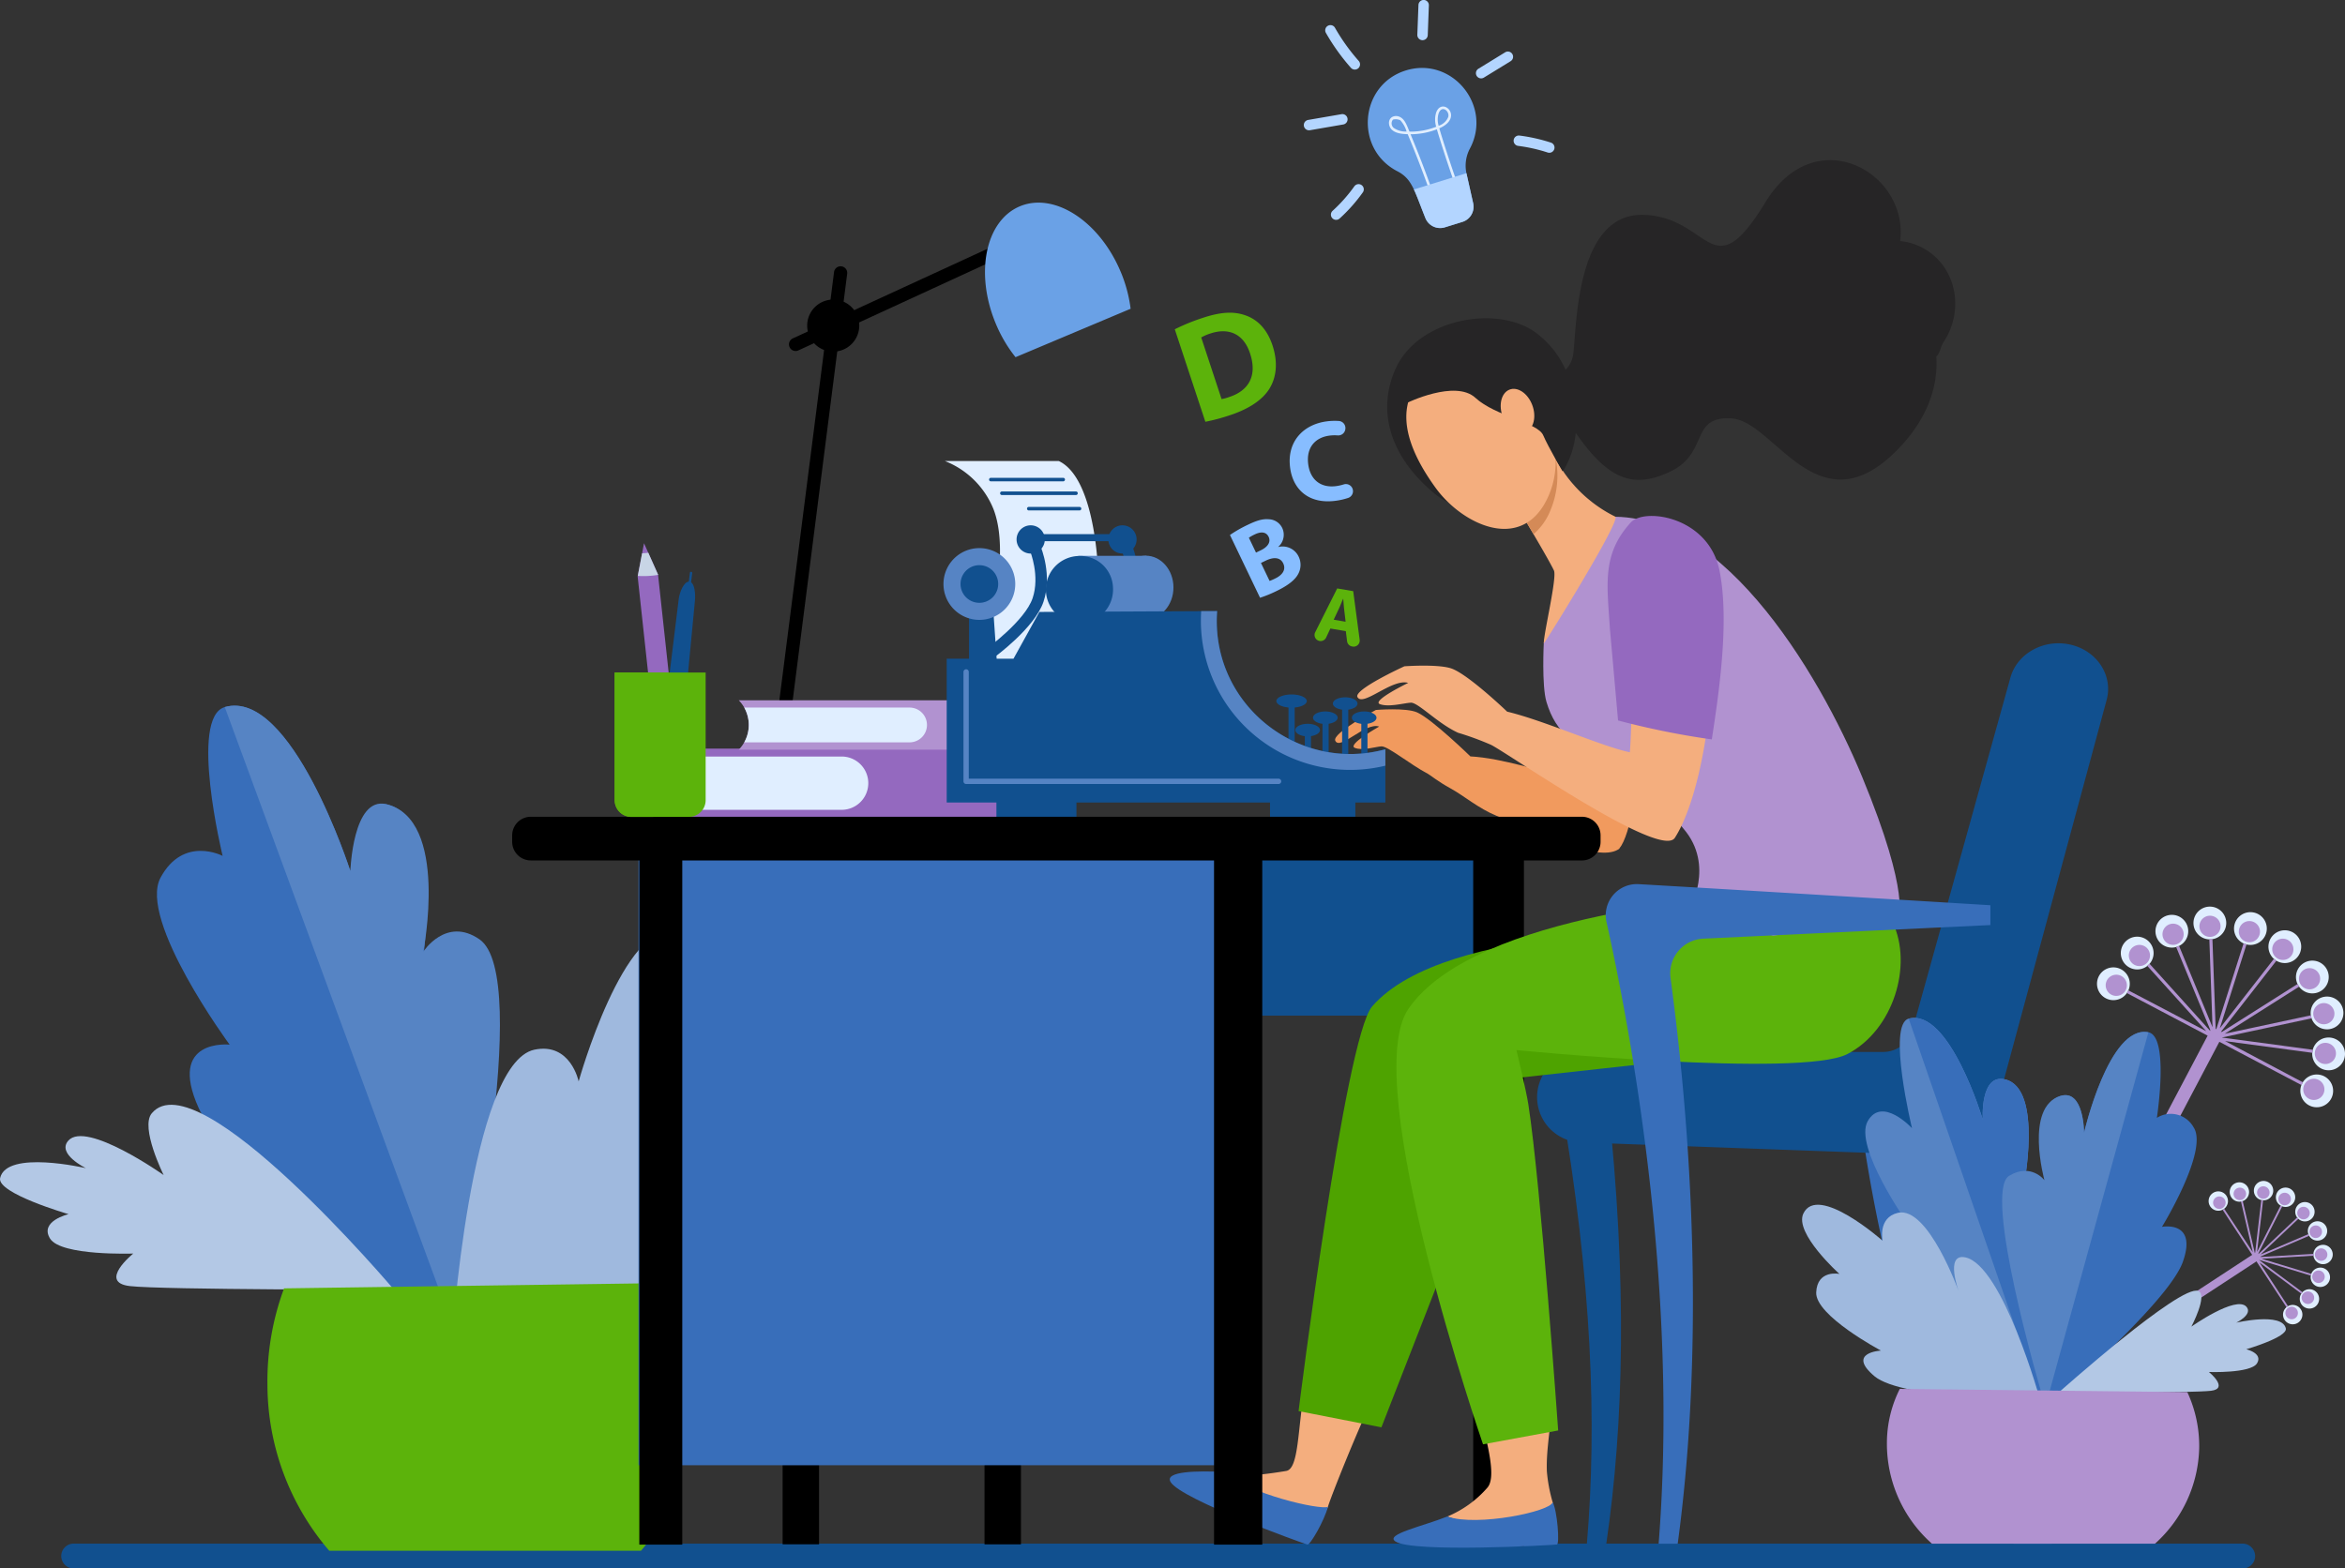 <svg xmlns="http://www.w3.org/2000/svg" xmlns:xlink="http://www.w3.org/1999/xlink" width="592.441" height="396.342" viewBox="0 0 592.441 396.342">
  <rect x="0" y="0" width="592.441" height="396.342" fill="#333333" stroke="none"/>
  <defs>
    <clipPath id="clip-path">
      <rect id="Rectángulo_4316" data-name="Rectángulo 4316" width="592.441" height="396.342" transform="translate(0 0)" fill="none"/>
    </clipPath>
  </defs>
  <g id="Grupo_31178" data-name="Grupo 31178" transform="translate(0 0.001)">
    <g id="Grupo_31177" data-name="Grupo 31177" transform="translate(0 -0.001)" clip-path="url(#clip-path)">
      <path id="Trazado_27798" data-name="Trazado 27798" d="M605.209,1365.418H57.318a3.141,3.141,0,0,0,0,6.282H605.3a3.141,3.141,0,0,0,3.138-3.293,3.2,3.2,0,0,0-3.227-2.99" transform="translate(-38.7 -975.359)" fill="#11508f"/>
      <path id="Trazado_27799" data-name="Trazado 27799" d="M699.424,233.285a1.673,1.673,0,0,1-.7-3.192l59.789-27.53a1.672,1.672,0,0,1,1.4,3.038l-59.788,27.53a1.67,1.67,0,0,1-.7.154" transform="translate(-498.424 -144.587)"/>
      <path id="Trazado_27800" data-name="Trazado 27800" d="M683.033,364.665a1.639,1.639,0,0,1-.214-.014,1.672,1.672,0,0,1-1.447-1.871l16.056-125.772a1.672,1.672,0,1,1,3.318.423L684.689,363.2a1.672,1.672,0,0,1-1.657,1.46" transform="translate(-486.715 -168.258)"/>
      <path id="Trazado_27801" data-name="Trazado 27801" d="M905.364,196.663c-5.373-12.763-16.778-20.142-25.474-16.481s-11.39,16.975-6.017,29.738a35.369,35.369,0,0,0,4.949,8.38L907.9,206.06a35.377,35.377,0,0,0-2.534-9.4" transform="translate(-622.259 -128.039)" fill="#6aa1e6"/>
      <path id="Trazado_27802" data-name="Trazado 27802" d="M727.016,271.562a6.578,6.578,0,1,1-6.578-6.578,6.578,6.578,0,0,1,6.578,6.578" transform="translate(-509.932 -189.286)"/>
      <path id="Trazado_27803" data-name="Trazado 27803" d="M1407.611,552.576a201.716,201.716,0,0,1-23.036-4.695s-1.963-22.145-2.044-22.967c-.706-11.372-2.119-18.953,5.24-27.055,3.495-3.847,19.733-1.487,22.447,12.2,2.515,12.69-.138,30.688-1.86,41.949l-.1.646Z" transform="translate(-987.159 -354.451)" fill="#9469bf"/>
      <path id="Trazado_27804" data-name="Trazado 27804" d="M214.328,784.5s-56.971-40.887-64.995-58.614,7.813-16.028,7.813-16.028-23.221-31.523-17.444-42.213,15.674-5.486,15.674-5.486-8.508-35.013.548-37.6c16.867-4.827,31.728,41.454,31.728,41.454s1.782-18.441,9.027-16.918c16.133,3.391,8.465,45.394,8.465,45.394s4.5-15.762,13.42-8.92c16.006,12.277-4.234,98.936-4.234,98.936" transform="translate(-99.133 -445.884)" fill="#386eba"/>
      <path id="Trazado_27805" data-name="Trazado 27805" d="M263.153,683.256c-8.458-5.868-14.217,3.123-14.217,3.123s6.666-33.544-9.388-37.292c-8.434-1.969-9.027,16.918-9.027,16.918s-14.861-46.281-31.728-41.454l58.589,159.277c2.271-10.068,19.267-91.209,5.77-100.572" transform="translate(-142.005 -445.884)" fill="#5684c4"/>
      <path id="Trazado_27806" data-name="Trazado 27806" d="M99.558,1023.986s-58.6.022-66.747-.926.854-8.223.854-8.223-18.233.664-21.012-3.771,4.668-6.182,4.668-6.182S-.837,999.622.03,995.761c1.615-7.192,21.669-2.5,21.669-2.5s-7.449-3.615-4.421-6.977c4.566-5.07,24.063,8.714,24.063,8.714s-5.989-12.024-3-15.6c11.661-13.957,61.218,44.592,61.218,44.592" transform="translate(0 -698.074)" fill="#b3c8e5"/>
      <path id="Trazado_27807" data-name="Trazado 27807" d="M399.357,928s56.116-10.89,68.521-21.307-2.811-11.227-2.811-11.227,33.266-12.6,32.847-22.765-14.7-10.767-14.7-10.767,19.852-17.784,15.776-26.4c-6.263-13.247-34.656,11.876-34.656,11.876s.688-21.879-8.118-23.984c-13.28-3.174-24.751,37.906-24.751,37.906s-2.026-9.917-11.149-8.027c-16.368,3.39-20.96,74.7-20.96,74.7" transform="translate(-285.273 -588.067)" fill="#9fb9de"/>
      <path id="Trazado_27808" data-name="Trazado 27808" d="M252.115,1202.414h78.751c10.03-11.344,11.036-28.1,10.813-45.242-.113-8.656,3.554-15.07.553-22.48L240.7,1136.106a67.428,67.428,0,0,0-4.2,24.452,64.6,64.6,0,0,0,15.617,41.856" transform="translate(-168.934 -810.545)" fill="#5cb30b"/>
      <path id="Trazado_27809" data-name="Trazado 27809" d="M1219.25,60.727c11.688-3.623,21.983,8.948,16.175,19.777a9.215,9.215,0,0,0-.82,6.37l1.662,7.411A4.015,4.015,0,0,1,1233.539,99l-4.428,1.372a4.015,4.015,0,0,1-4.916-2.344c-2.836-7.091-3.368-9.911-7.1-11.841-10.913-5.645-9.536-21.835,2.155-25.458" transform="translate(-864.086 -42.924)" fill="#6aa1e6"/>
      <path id="Trazado_27810" data-name="Trazado 27810" d="M1245.316,114.7c-2.078-5.805-4.142-12.275-4.835-14.719a18.568,18.568,0,0,1-6.654,1.25c1.957,4.725,3.808,9.543,5.513,14.349l-.621.221c-1.732-4.886-3.617-9.783-5.61-14.582-1.386-.051-3.016-.185-4.006-1.128a2.421,2.421,0,0,1-.728-1.759c.04-1.713,1.991-2.215,3.292-1.129.862.72,1.265,1.88,1.886,3.368a17.884,17.884,0,0,0,6.757-1.23,6.046,6.046,0,0,1,0-3.631c1.53-4.082,7.146,1.267.784,4.021.537,1.914,2.629,8.565,4.842,14.749Zm-4.39-18.76a5.357,5.357,0,0,0,0,3.144,3.873,3.873,0,0,0,2.42-2.2c.426-1.456-1.6-3.142-2.42-.945m-11.546,1.6a1.492,1.492,0,0,0,.177,2.073,5.2,5.2,0,0,0,3.272.933,7.334,7.334,0,0,0-1.583-2.838,2.668,2.668,0,0,0-1.865-.168" transform="translate(-877.465 -67.309)" fill="#e0eeff"/>
      <path id="Trazado_27811" data-name="Trazado 27811" d="M1263.7,153.19c.013.062.019.125.033.187l1.662,7.411a4.015,4.015,0,0,1-2.729,4.714l-4.428,1.372a4.015,4.015,0,0,1-4.916-2.344c-1.262-3.154-2.067-5.462-2.9-7.224Z" transform="translate(-893.213 -109.428)" fill="#b3d5ff"/>
      <path id="Trazado_27812" data-name="Trazado 27812" d="M1256.091,8.875l.281-7.51a1.317,1.317,0,1,0-2.632-.1l-.282,7.51a1.317,1.317,0,1,0,2.632.1" transform="translate(-895.383 0.001)" fill="#b3d5ff"/>
      <path id="Trazado_27813" data-name="Trazado 27813" d="M1307.327,52.19l6.731-4.135a1.317,1.317,0,1,0-1.379-2.244l-6.732,4.135a1.317,1.317,0,1,0,1.379,2.244" transform="translate(-932.43 -32.584)" fill="#b3d5ff"/>
      <path id="Trazado_27814" data-name="Trazado 27814" d="M1348.827,123.318a1.317,1.317,0,0,0-.842-1.661,42.994,42.994,0,0,0-7.964-1.785,1.317,1.317,0,0,0-.329,2.613,40.415,40.415,0,0,1,7.474,1.675,1.316,1.316,0,0,0,1.661-.843" transform="translate(-956.159 -85.62)" fill="#b3d5ff"/>
      <path id="Trazado_27815" data-name="Trazado 27815" d="M1180.294,33.026a1.317,1.317,0,0,0,.113-1.859,50.074,50.074,0,0,1-6.026-8.42,1.317,1.317,0,0,0-2.289,1.3,52.762,52.762,0,0,0,6.342,8.864,1.317,1.317,0,0,0,1.859.113" transform="translate(-837.137 -15.772)" fill="#b3d5ff"/>
      <path id="Trazado_27816" data-name="Trazado 27816" d="M1164.1,102.028a1.318,1.318,0,0,0-1.522-1.074l-8.421,1.453a1.317,1.317,0,1,0,.448,2.6l8.422-1.453a1.317,1.317,0,0,0,1.074-1.522" transform="translate(-823.666 -72.1)" fill="#b3d5ff"/>
      <path id="Trazado_27817" data-name="Trazado 27817" d="M1178.93,171.75a1.311,1.311,0,0,0,.3-.2,41.322,41.322,0,0,0,5.86-6.6,1.317,1.317,0,0,0-2.146-1.528,38.72,38.72,0,0,1-5.485,6.181,1.317,1.317,0,0,0,1.474,2.153" transform="translate(-840.784 -116.338)" fill="#b3d5ff"/>
      <rect id="Rectángulo_4298" data-name="Rectángulo 4298" width="121.236" height="39.945" transform="translate(261.315 216.692)" fill="#11508f"/>
      <rect id="Rectángulo_4299" data-name="Rectángulo 4299" width="9.201" height="20.375" transform="translate(248.729 369.87)"/>
      <rect id="Rectángulo_4300" data-name="Rectángulo 4300" width="9.201" height="20.049" transform="translate(197.724 370.185)"/>
      <path id="Trazado_27818" data-name="Trazado 27818" d="M1686.1,1106.669h9.7c-13.316-8.648-20.951-31.1-24.924-46.133a333.827,333.827,0,0,1-9.467-57.4l-13.185,1.923c4.154,27.393,15.409,80.786,37.871,101.609" transform="translate(-1177.382 -716.571)" fill="#386eba"/>
      <rect id="Rectángulo_4301" data-name="Rectángulo 4301" width="147.452" height="155.847" transform="translate(161.32 214.408)" fill="#386eba"/>
      <rect id="Rectángulo_4302" data-name="Rectángulo 4302" width="10.853" height="179.366" transform="translate(161.518 210.95)"/>
      <path id="Trazado_27819" data-name="Trazado 27819" d="M557.973,679.667h93.812a6.612,6.612,0,0,0,6.488-6.73v-4a6.612,6.612,0,0,0-6.488-6.729H557.973a13.29,13.29,0,0,1,.173,17.256Z" transform="translate(-398.577 -473.034)" fill="#9469bf"/>
      <path id="Trazado_27820" data-name="Trazado 27820" d="M563.033,669.209h52.033a6.734,6.734,0,0,1,0,13.459H563.028a13.35,13.35,0,0,0,0-13.459" transform="translate(-402.188 -478.036)" fill="#e0eeff"/>
      <path id="Trazado_27821" data-name="Trazado 27821" d="M653.337,619.422h78.144a4.394,4.394,0,0,1,4.394,4.394v3.7a4.393,4.393,0,0,1-4.394,4.394H653.337l.041-.043a8.948,8.948,0,0,0-.041-12.441" transform="translate(-466.698 -442.471)" fill="#b192d0"/>
      <path id="Trazado_27822" data-name="Trazado 27822" d="M658.18,625.89h41.774a4.394,4.394,0,0,1,0,8.788H658.181a8.962,8.962,0,0,0,0-8.788" transform="translate(-470.158 -447.092)" fill="#e0eeff"/>
      <path id="Trazado_27823" data-name="Trazado 27823" d="M1252.529,508.618c-5.882-7.47-18.353-2.75-13.725,22,.026.139,1.286,19.436.721,26.9-5.93-1.379-16.735-4.964-24.621-5.369,0,0-9.647-9.4-13.442-11.109-2.812-1.267-10.441-.626-10.441-.626s-11.119,5.873-10.258,7.768c1.176,2.592,7.586-4.768,11.088-3.571,0,0-8.108,4.544-6.176,5.367s5.169-.257,6.744-.367,7.266,4.582,11.7,6.912c.732.385,2.443,1.886,5.786,3.721,3.391,1.861,6.959,5,11.589,6.91,12.451,5.132,26.29,11.937,31.079,8.286l-.025-.053c5.472-6.471,9.788-54.312-.019-66.766" transform="translate(-843.422 -361.01)" fill="#f19a5e"/>
      <path id="Trazado_27824" data-name="Trazado 27824" d="M1493.981,569.325h0c-6.641-1.422-13.3,2.3-14.99,8.374L1454.183,666.9a7.7,7.7,0,0,1-7.543,5.387h-75.777a11.432,11.432,0,0,0-.415,22.857l91.107,3.308c6.065,0,12.835-8.186,14.3-13.6L1503.3,583.341c1.689-6.247-2.508-12.556-9.323-14.016" transform="translate(-971.082 -406.469)" fill="#11508f"/>
      <path id="Trazado_27825" data-name="Trazado 27825" d="M1386.916,1084.792h4.906c4.428-30.469,5.325-66.175.375-112.281l-11.873.242c7.881,45.76,9.178,81.5,6.592,112.039" transform="translate(-986.007 -694.693)" fill="#11508f"/>
      <rect id="Rectángulo_4303" data-name="Rectángulo 4303" width="12.82" height="181.39" transform="translate(372.189 209.296)"/>
      <path id="Trazado_27826" data-name="Trazado 27826" d="M1121.829,1229.107c-3.333,6.2-11.482,26.634-11.79,28.181a7.571,7.571,0,0,1-1.629,2.219c-10.521,1.054-18.217-4.595-24.061-10.164,5.518.387,13.951-1.038,15.179-1.248,3.2-.547,2.858-10.282,4.686-21.219,2.838,1.3,13.484-1.511,17.615,2.23" transform="translate(-774.583 -876.395)" fill="#f4ae7e"/>
      <path id="Trazado_27827" data-name="Trazado 27827" d="M1074.475,1310.52c-.871,3.421-4.49,9.728-5.189,9.547-.836-.216-31.891-11.366-34.563-15.816-1.649-2.745,6.841-2.877,13.676-2.527,5.844,5.57,24.281,9.683,26.077,8.8" transform="translate(-738.985 -929.76)" fill="#386eba"/>
      <path id="Trazado_27828" data-name="Trazado 27828" d="M1267.939,853.522l-64.144,7.061-34.442,88.309-20.931-4.1s11.748-94.362,18.59-102.259c18.664-21.538,83.871-18.989,83.871-18.989Z" transform="translate(-820.352 -588.217)" fill="#4ea300"/>
      <path id="Trazado_27829" data-name="Trazado 27829" d="M1306.122,1247.116c-.267,4.2-1.23,9.292-1.041,14.2a39.509,39.509,0,0,0,1.5,7.913,7.593,7.593,0,0,1-.555,2.7c-9.123,5.344-18.474,3.419-26.108.793a27.257,27.257,0,0,0,10.08-7.239c2.2-2.389.632-9.551-2.267-20.254,3.122,0,13.08.218,18.4,1.9" transform="translate(-914.28 -889.498)" fill="#f4ae7e"/>
      <path id="Trazado_27830" data-name="Trazado 27830" d="M1322.048,791.046s-67.15,3.635-84.082,28.417c-12.669,18.543,18.879,110,18.879,110l18.984-3.5s-4.374-61.976-7.537-82.424c-.536-3.465-3-13.7-3-13.7s71.941,7.072,83.613,1,16.565-22.528,11.429-33.266-38.282-6.536-38.282-6.536" transform="translate(-882.173 -564.489)" fill="#5cb30b"/>
      <path id="Trazado_27831" data-name="Trazado 27831" d="M1272.617,1328.758c1.184,2.169,1.8,10.571,1.085,10.7-.85.152-36.539,2.151-40.824-.78-2.643-1.808,6.752-3.756,13.11-6.288,7.634,2.626,26.245-1.305,26.629-3.629" transform="translate(-880.355 -949.172)" fill="#386eba"/>
      <path id="Trazado_27832" data-name="Trazado 27832" d="M1377.459,457.54c-5.981,1.046-6.347,5.877-6.347,5.877l-6.126,25.531s-.563,10.815.678,14.953c2.415,8.05,7.3,11.225,15.293,13.96,10.6,3.627,14.791,12.766,19.361,18.1,7.931,9.253,1.477,20.323,1.477,20.323l21.09,6.657,31.551-4.237s3.545-5.459-9.011-35.861c-10.9-26.4-37.039-70.712-67.967-65.3" transform="translate(-974.96 -326.511)" fill="#b192d0"/>
      <path id="Trazado_27833" data-name="Trazado 27833" d="M1433.439,948.726h4.817c6.236-45.97,4.353-97.185-1.809-142.98a8.763,8.763,0,0,1,8.269-9.926l72.534-3.436v-5.009c-.029,0-61.325-3.751-88.862-5.33a7.862,7.862,0,0,0-8.117,9.583c.808,3.584,1.771,8.083,2.826,13.474,9.057,45.945,14.039,96.865,10.342,143.625" transform="translate(-1014.402 -558.627)" fill="#386eba"/>
      <path id="Trazado_27834" data-name="Trazado 27834" d="M1283.333,470.019c-6.8-7.47-18.842-2.676-13.49,22.075.03.139-.016,23.979-.669,31.44-6.856-1.379-21.629-8.028-30.994-10.257,0,0-9.5-9.129-13.889-10.838-3.251-1.267-12.071-.626-12.071-.626s-12.855,5.873-11.861,7.768c1.36,2.592,8.772-4.768,12.82-3.57,0,0-9.375,4.544-7.141,5.367s5.976-.257,7.8-.367,6.819,5.273,11.946,7.6a73.576,73.576,0,0,1,8.271,3.029c3.921,1.861,42.908,29.1,46.493,23.519,9.5-14.781,14.126-62.69,2.788-75.144" transform="translate(-857.412 -333.447)" fill="#f4ae7e"/>
      <path id="Trazado_27835" data-name="Trazado 27835" d="M1447.416,512.77a201.782,201.782,0,0,1-23.036-4.695s-1.964-22.145-2.044-22.966c-.707-11.372-2.119-18.953,5.24-27.055,3.495-3.847,19.734-1.486,22.447,12.205,2.515,12.689-.138,30.688-1.861,41.949l-.1.646Z" transform="translate(-1015.593 -326.016)" fill="#9469bf"/>
      <path id="Trazado_27836" data-name="Trazado 27836" d="M1363.351,164.582a15.329,15.329,0,0,0-6.942-2.484c2.183-17.223-21.292-30.673-34-9.861-13.719,22.465-13.819,3.821-30.759,3.246s-16.931,27.3-17.776,34.632a7.063,7.063,0,0,1-2,4.514,23.714,23.714,0,0,0-7.769-9.564c-9.833-6.862-29.18-3.254-34.968,8.87-4.485,9.4-3.074,21.365,9.575,31.94,7.8,6.52,21.845,5.376,28.975-1.2a22.427,22.427,0,0,0,6.76-14.106c8.552,12.394,14.888,13.88,23.531,9.958,10.382-4.712,5.061-14.285,15.883-13.6s21.8,28.42,41.9,7.873c7.359-7.523,10.3-15.746,9.778-23.527,1.049-.96.98-2.363,1.807-3.607,5.2-7.829,3.414-18.166-3.994-23.089" transform="translate(-876.349 -101.19)" fill="#262526"/>
      <path id="Trazado_27837" data-name="Trazado 27837" d="M1334.069,394.059a34.07,34.07,0,0,0,16.605,17.98c1.592.81-18.044,32.391-18.053,32.014-.057-2.437,3.395-16.664,2.556-18.412-2.3-4.785-15.63-26.6-15.63-26.6Z" transform="translate(-942.593 -281.488)" fill="#f4ae7e"/>
      <path id="Trazado_27838" data-name="Trazado 27838" d="M1326.652,396.6l-7.1,2.437c.013.021,5.859,9.587,10.472,17.433a15.49,15.49,0,0,0,4.24-5.951,22.642,22.642,0,0,0,1.42-12.927,22.993,22.993,0,0,1-1.611-3.535Z" transform="translate(-942.593 -281.489)" fill="#d48a57"/>
      <path id="Trazado_27839" data-name="Trazado 27839" d="M1253.446,316.1a19.537,19.537,0,0,1,13.282-.1c6.919,2.592,19.352,19.414,12.945,34.17s-21.724,7.423-28.523-1.936-13.566-23.471,2.3-32.135" transform="translate(-888.426 -224.92)" fill="#f4ae7e"/>
      <path id="Trazado_27840" data-name="Trazado 27840" d="M1281.334,314.9c-5.483-9.52-11.5-15.1-19.951-12.938s-16.035,3.614-16.6,13.535l-.609,1.694s12.242-5.979,17.318-1.3,15.711,6.208,17.124,9.453,4.91,9.119,4.91,9.119l.631-3.647s2.664-6.4-2.818-15.916" transform="translate(-888.747 -215.368)" fill="#262526"/>
      <path id="Trazado_27841" data-name="Trazado 27841" d="M1327.723,351.063c1.144,2.954,3.73,4.659,5.775,3.809s2.777-3.933,1.633-6.886-3.73-4.659-5.776-3.809-2.777,3.933-1.633,6.886" transform="translate(-948.046 -245.699)" fill="#f4ae7e"/>
      <rect id="Rectángulo_4304" data-name="Rectángulo 4304" width="12.182" height="179.367" transform="translate(306.716 210.95)"/>
      <path id="Trazado_27842" data-name="Trazado 27842" d="M835.683,407.824a21.825,21.825,0,0,1,12.264,12.152c4.794,12.487-2.62,32.5-.5,38.073s12.1,11.651,12.1,11.651l22.632-8.027s-7.916-14.94-7.693-20.068-.557-29.322-10.034-33.782Z" transform="translate(-596.953 -291.321)" fill="#e0eeff"/>
      <path id="Trazado_27843" data-name="Trazado 27843" d="M893.441,423.547H875.157a.446.446,0,0,1,0-.892h18.284a.446.446,0,0,1,0,.892" transform="translate(-624.832 -301.915)" fill="#11508f"/>
      <path id="Trazado_27844" data-name="Trazado 27844" d="M903.643,435.646h-18.73a.446.446,0,1,1,0-.892h18.73a.446.446,0,1,1,0,.892" transform="translate(-631.801 -310.558)" fill="#11508f"/>
      <path id="Trazado_27845" data-name="Trazado 27845" d="M921.54,449.3H908.719a.446.446,0,1,1,0-.892H921.54a.446.446,0,0,1,0,.892" transform="translate(-648.807 -320.315)" fill="#11508f"/>
      <rect id="Rectángulo_4305" data-name="Rectángulo 4305" width="20.217" height="4.98" transform="translate(251.736 201.458)" fill="#11508f"/>
      <rect id="Rectángulo_4306" data-name="Rectángulo 4306" width="21.555" height="5.983" transform="translate(320.86 200.417)" fill="#11508f"/>
      <path id="Trazado_27846" data-name="Trazado 27846" d="M864,553.9h-6.987V542.079h6.169Z" transform="translate(-612.193 -387.223)" fill="#11508f"/>
      <path id="Trazado_27847" data-name="Trazado 27847" d="M852.518,493.906a9.068,9.068,0,1,1-9.068-9.068,9.068,9.068,0,0,1,9.068,9.068" transform="translate(-596.024 -346.334)" fill="#5684c4"/>
      <path id="Trazado_27848" data-name="Trazado 27848" d="M858.986,504.687a4.757,4.757,0,1,1-4.757-4.757,4.757,4.757,0,0,1,4.757,4.757" transform="translate(-606.803 -357.115)" fill="#11508f"/>
      <path id="Trazado_27849" data-name="Trazado 27849" d="M906.172,468.242a3.568,3.568,0,1,1-3.568-3.567,3.568,3.568,0,0,1,3.568,3.567" transform="translate(-642.208 -331.931)" fill="#11508f"/>
      <path id="Trazado_27850" data-name="Trazado 27850" d="M874.216,511.692l-1.7-2.35c.1-.07,9.685-7.051,11.629-12.781,1.91-5.63-.609-11.85-.635-11.912l2.677-1.113c.122.294,2.971,7.271.7,13.956-2.241,6.606-12.252,13.892-12.677,14.2" transform="translate(-623.267 -345.405)" fill="#11508f"/>
      <path id="Trazado_27851" data-name="Trazado 27851" d="M987.349,468.242a3.568,3.568,0,1,1-3.568-3.567,3.568,3.568,0,0,1,3.568,3.567" transform="translate(-700.196 -331.931)" fill="#11508f"/>
      <path id="Trazado_27852" data-name="Trazado 27852" d="M955.393,511.692l-1.7-2.35c.1-.07,9.685-7.051,11.629-12.781,1.91-5.63-.61-11.85-.635-11.912l2.677-1.113c.122.294,2.971,7.271.7,13.956-2.241,6.606-12.251,13.892-12.676,14.2" transform="translate(-681.254 -345.405)" fill="#11508f"/>
      <rect id="Rectángulo_4307" data-name="Rectángulo 4307" width="21.071" height="1.784" transform="translate(261.065 134.974)" fill="#11508f"/>
      <path id="Trazado_27853" data-name="Trazado 27853" d="M1002.838,499.564c0,4.434-3.128,8.027-6.987,8.027s-6.987-3.594-6.987-8.027,3.128-8.027,6.987-8.027,6.987,3.594,6.987,8.027" transform="translate(-706.375 -351.119)" fill="#5684c4"/>
      <rect id="Rectángulo_4308" data-name="Rectángulo 4308" width="17.244" height="16.296" transform="translate(272.418 140.455)" fill="#5684c4"/>
      <path id="Trazado_27854" data-name="Trazado 27854" d="M941.937,499.825a8.485,8.485,0,1,1-8.473-8.027,8.259,8.259,0,0,1,8.473,8.027" transform="translate(-660.749 -351.306)" fill="#11508f"/>
      <path id="Trazado_27855" data-name="Trazado 27855" d="M1136.47,615.951c0,.924-1.722,1.672-3.846,1.672s-3.847-.748-3.847-1.672,1.722-1.672,3.847-1.672,3.846.749,3.846,1.672" transform="translate(-806.32 -438.798)" fill="#11508f"/>
      <path id="Trazado_27856" data-name="Trazado 27856" d="M1167.414,630.893c0,.877-1.4,1.589-3.122,1.589s-3.121-.712-3.121-1.589,1.4-1.589,3.121-1.589,3.122.712,3.122,1.589" transform="translate(-829.459 -449.53)" fill="#11508f"/>
      <path id="Trazado_27857" data-name="Trazado 27857" d="M1201.758,630.893c0,.877-1.4,1.589-3.121,1.589s-3.122-.712-3.122-1.589,1.4-1.589,3.122-1.589,3.121.712,3.121,1.589" transform="translate(-853.992 -449.53)" fill="#11508f"/>
      <path id="Trazado_27858" data-name="Trazado 27858" d="M1184.976,618.4c0,.878-1.4,1.589-3.122,1.589s-3.122-.711-3.122-1.589,1.4-1.589,3.122-1.589,3.122.711,3.122,1.589" transform="translate(-842.004 -440.61)" fill="#11508f"/>
      <rect id="Rectángulo_4309" data-name="Rectángulo 4309" width="1.561" height="11.65" transform="translate(334.109 182.003)" fill="#11508f"/>
      <path id="Trazado_27859" data-name="Trazado 27859" d="M1151.8,641.821c0,.877-1.4,1.589-3.122,1.589s-3.121-.712-3.121-1.589,1.4-1.589,3.121-1.589,3.122.712,3.122,1.589" transform="translate(-818.309 -457.337)" fill="#11508f"/>
      <rect id="Rectángulo_4310" data-name="Rectángulo 4310" width="1.561" height="11.65" transform="translate(329.649 185.125)" fill="#11508f"/>
      <rect id="Rectángulo_4311" data-name="Rectángulo 4311" width="1.561" height="11.651" transform="translate(325.524 178.213)" fill="#11508f"/>
      <rect id="Rectángulo_4312" data-name="Rectángulo 4312" width="1.561" height="11.651" transform="translate(343.92 181.948)" fill="#11508f"/>
      <rect id="Rectángulo_4313" data-name="Rectángulo 4313" width="1.561" height="12.32" transform="translate(339.07 178.993)" fill="#11508f"/>
      <path id="Trazado_27860" data-name="Trazado 27860" d="M948.065,575.467v13.459H837.244V552.581h16.873l6.54-11.818,40.881-.2,4.025-.018c-1.692,23.551,20.546,40.937,42.5,34.918" transform="translate(-598.069 -386.13)" fill="#11508f"/>
      <path id="Trazado_27861" data-name="Trazado 27861" d="M1108.638,575.467v4.148a37.712,37.712,0,0,1-46.527-39.048l4.025-.018c-1.692,23.551,20.546,40.937,42.5,34.918" transform="translate(-758.642 -386.13)" fill="#5684c4"/>
      <path id="Trazado_27862" data-name="Trazado 27862" d="M931.678,619.683H853.412V592.7a.669.669,0,1,0-1.338,0v27.649a.669.669,0,0,0,.669.669h78.935a.669.669,0,0,0,0-1.338" transform="translate(-608.662 -422.907)" fill="#5684c4"/>
      <path id="Trazado_27863" data-name="Trazado 27863" d="M457.663,733.511H723.22a4.708,4.708,0,0,0,4.708-4.708V727.18a4.708,4.708,0,0,0-4.708-4.708H457.663a4.707,4.707,0,0,0-4.708,4.708V728.8a4.707,4.707,0,0,0,4.708,4.708" transform="translate(-323.559 -516.083)"/>
      <path id="Trazado_27864" data-name="Trazado 27864" d="M573.784,531.8l-5.15.483-4.7-43.341,1.61-8.4,3.54,7.915Z" transform="translate(-402.839 -343.27)" fill="#9469bf"/>
      <path id="Trazado_27865" data-name="Trazado 27865" d="M569.165,494.593l-.009-.079-2.458-5.5-1.572.135-1.093,5.7a22.415,22.415,0,0,0,5.131-.262" transform="translate(-402.906 -349.32)" fill="#c8d5e6"/>
      <path id="Trazado_27866" data-name="Trazado 27866" d="M588.794,558.074l-5.147-.5,4.752-38.763c.158-1.4,1.257-4.451,2.664-4.313,1.436.14,1.583,3.371,1.422,4.805Z" transform="translate(-416.917 -367.516)" fill="#11508f"/>
      <path id="Trazado_27867" data-name="Trazado 27867" d="M608.029,511.7l-.037,0a.3.3,0,0,1-.257-.33l.689-5.513a.3.3,0,0,1,.586.073l-.689,5.513a.3.3,0,0,1-.293.259" transform="translate(-434.122 -361.159)" fill="#11508f"/>
      <path id="Trazado_27868" data-name="Trazado 27868" d="M562.345,631.386H547.828a4.235,4.235,0,0,1-4.235-4.234V594.909H566.58v32.242a4.235,4.235,0,0,1-4.235,4.234" transform="translate(-388.305 -424.961)" fill="#5cb30b"/>
      <path id="Trazado_27869" data-name="Trazado 27869" d="M557.327,627.151V594.909H543.594v32.242a4.234,4.234,0,0,0,4.235,4.234h5.263a4.235,4.235,0,0,0,4.235-4.234" transform="translate(-388.306 -424.961)" fill="#5cb30b"/>
      <path id="Trazado_27870" data-name="Trazado 27870" d="M1166.563,530.633l-1.069,2.277a1.535,1.535,0,1,1-2.761-1.341l5.555-11.067,4.044.688,1.633,12.285a1.535,1.535,0,0,1-1.779,1.715l-.138-.023a1.535,1.535,0,0,1-1.265-1.324l-.316-2.545Zm3.85-1.717-.357-3.037c-.1-.85-.175-1.9-.24-2.746l-.04-.007c-.34.774-.718,1.771-1.075,2.522l-1.3,2.755Z" transform="translate(-830.458 -371.809)" fill="#5cb30b"/>
      <path id="Trazado_27871" data-name="Trazado 27871" d="M1087.739,463.237a32.188,32.188,0,0,1,4.561-2.6c2.229-1.068,3.7-1.507,5.205-1.375a3.9,3.9,0,0,1,3.457,2.233,4.05,4.05,0,0,1-1.006,4.726l.023.047a4.482,4.482,0,0,1,5.118,2.439,4.773,4.773,0,0,1-.035,4.231c-.726,1.5-2.438,2.966-5.649,4.506a31.511,31.511,0,0,1-4.069,1.656Zm6.582,4.448,1.2-.575c1.917-.919,2.569-2.2,1.994-3.4-.586-1.222-1.83-1.421-3.484-.628a10.94,10.94,0,0,0-1.512.842Zm3.434,7.165a12.8,12.8,0,0,0,1.437-.63c1.653-.792,2.817-2.116,2-3.817-.781-1.63-2.553-1.577-4.375-.7l-1.246.6Z" transform="translate(-777.005 -328.049)" fill="#87bdff"/>
      <path id="Trazado_27872" data-name="Trazado 27872" d="M1156.462,389.471a1.8,1.8,0,0,1-1.122,2.264,16.816,16.816,0,0,1-3.253.733c-6.713.865-10.708-2.868-11.421-8.4-.854-6.627,3.4-10.923,9.273-11.681a15.02,15.02,0,0,1,3.07-.093,1.79,1.79,0,0,1,1.618,2.01l-.008.066a1.8,1.8,0,0,1-1.932,1.568,9.959,9.959,0,0,0-2.078.053c-3.486.449-5.923,2.9-5.367,7.223.5,3.889,3.122,6.042,7.041,5.537a11.663,11.663,0,0,0,1.96-.44,1.787,1.787,0,0,1,2.219,1.158" transform="translate(-814.734 -265.913)" fill="#87bdff"/>
      <path id="Trazado_27873" data-name="Trazado 27873" d="M1038.957,280.808a50.562,50.562,0,0,1,7.11-2.9c4.519-1.493,7.718-1.65,10.584-.678,3.079,1.019,5.6,3.437,6.989,7.638,1.5,4.555.884,8.245-.77,10.945-1.818,2.912-5.3,5.16-9.964,6.7a49.208,49.208,0,0,1-6.226,1.666Zm11.818,17.634a10.433,10.433,0,0,0,1.907-.513c4.884-1.575,7.174-5.308,5.3-10.992-1.6-4.954-5.356-6.61-9.981-5.082a11.729,11.729,0,0,0-2.366,1.018Z" transform="translate(-742.158 -197.598)" fill="#5cb30b"/>
      <path id="Trazado_27874" data-name="Trazado 27874" d="M1976.784,1048.01a2.446,2.446,0,1,1-2.713-2.145,2.446,2.446,0,0,1,2.713,2.145" transform="translate(-1408.594 -747.081)" fill="#e0eeff"/>
      <path id="Trazado_27875" data-name="Trazado 27875" d="M1975.593,1052.989a1.581,1.581,0,1,0,1.141-2.436,1.583,1.583,0,0,0-1.141,2.436" transform="translate(-1411.041 -750.434)" fill="#b192d0"/>
      <path id="Trazado_27876" data-name="Trazado 27876" d="M2030.443,1064.167a2.446,2.446,0,1,0,3.446-.291,2.445,2.445,0,0,0-3.446.291" transform="translate(-1449.994 -759.546)" fill="#e0eeff"/>
      <path id="Trazado_27877" data-name="Trazado 27877" d="M2032.206,1070.284a1.581,1.581,0,1,0,.887-2.784,1.583,1.583,0,0,0-.887,2.784" transform="translate(-1451.267 -762.543)" fill="#b192d0"/>
      <path id="Trazado_27878" data-name="Trazado 27878" d="M1993.279,1047.076a2.446,2.446,0,1,0,2.454-2.438,2.446,2.446,0,0,0-2.454,2.438" transform="translate(-1423.859 -746.216)" fill="#e0eeff"/>
      <path id="Trazado_27879" data-name="Trazado 27879" d="M1997.672,1052.53a1.581,1.581,0,1,0-1.576-1.586,1.584,1.584,0,0,0,1.576,1.586" transform="translate(-1425.871 -749.595)" fill="#b192d0"/>
      <path id="Trazado_27880" data-name="Trazado 27880" d="M1953.825,1057.87a2.445,2.445,0,1,0,.313-3.445,2.445,2.445,0,0,0-.312,3.445" transform="translate(-1395.271 -752.803)" fill="#e0eeff"/>
      <path id="Trazado_27881" data-name="Trazado 27881" d="M1957.582,1060.921a1.581,1.581,0,1,0,.2-2.227,1.583,1.583,0,0,0-.2,2.227" transform="translate(-1398.097 -755.995)" fill="#b192d0"/>
      <path id="Trazado_27882" data-name="Trazado 27882" d="M2019.336,1157.843a2.446,2.446,0,1,1,3.283,1.088,2.445,2.445,0,0,1-3.283-1.088" transform="translate(-1442.287 -824.55)" fill="#e0eeff"/>
      <path id="Trazado_27883" data-name="Trazado 27883" d="M2021.417,1158.344a1.581,1.581,0,1,0,.612-2.282,1.579,1.579,0,0,0-.612,2.282" transform="translate(-1443.773 -825.689)" fill="#b192d0"/>
      <path id="Trazado_27884" data-name="Trazado 27884" d="M2044.983,1125.975a2.446,2.446,0,1,1,3.214-1.277,2.446,2.446,0,0,1-3.214,1.277" transform="translate(-1459.738 -800.966)" fill="#e0eeff"/>
      <path id="Trazado_27885" data-name="Trazado 27885" d="M2045.133,1126.259a1.581,1.581,0,1,0,1.948-2.321,1.583,1.583,0,0,0-1.948,2.321Z" transform="translate(-1460.71 -802.766)" fill="#b192d0"/>
      <path id="Trazado_27886" data-name="Trazado 27886" d="M2044.147,1085.078a2.446,2.446,0,1,1,1.641-3.044,2.446,2.446,0,0,1-1.641,3.044" transform="translate(-1457.947 -771.682)" fill="#e0eeff"/>
      <path id="Trazado_27887" data-name="Trazado 27887" d="M2045.427,1086.341a1.581,1.581,0,1,0-2.906-.3,1.573,1.573,0,0,0,2.906.3" transform="translate(-1458.985 -774.342)" fill="#b192d0"/>
      <path id="Trazado_27888" data-name="Trazado 27888" d="M2037.542,1140.726a2.446,2.446,0,1,0,.884,3.344,2.445,2.445,0,0,0-.884-3.344" transform="translate(-1452.851 -814.617)" fill="#e0eeff"/>
      <path id="Trazado_27889" data-name="Trazado 27889" d="M2037.5,1145.5a1.581,1.581,0,1,0-1.771-2.324,1.583,1.583,0,0,0,1.771,2.324" transform="translate(-1454.025 -816.043)" fill="#b192d0"/>
      <path id="Trazado_27890" data-name="Trazado 27890" d="M2017.219,1054.286a2.446,2.446,0,1,1-.7-3.387,2.446,2.446,0,0,1,.7,3.387" transform="translate(-1437.754 -750.401)" fill="#e0eeff"/>
      <path id="Trazado_27891" data-name="Trazado 27891" d="M2015.7,1057.962a1.58,1.58,0,1,0-.453-.453,1.583,1.583,0,0,0,.453.453" transform="translate(-1439.369 -753.661)" fill="#b192d0"/>
      <path id="Trazado_27892" data-name="Trazado 27892" d="M2047.928,1101.163a2.446,2.446,0,1,0,2.827,1.994,2.446,2.446,0,0,0-2.827-1.994" transform="translate(-1461.447 -786.568)" fill="#e0eeff"/>
      <path id="Trazado_27893" data-name="Trazado 27893" d="M2049.063,1107.382a1.581,1.581,0,1,0-1.827-1.289,1.584,1.584,0,0,0,1.827,1.289" transform="translate(-1462.386 -788.793)" fill="#b192d0"/>
      <path id="Trazado_27894" data-name="Trazado 27894" d="M1965.972,1063.658l-.386.254,16.16,24.66.387-.252-7.187-11.024,10.56,7.853.275-.37-11-8.184,13.121,3.987.134-.442-12.591-3.825,13.137-.772-.027-.461-13.69.8,12.614-5.38-.181-.425-12.106,5.163,9.567-9.039-.317-.336-9.967,9.418,6.2-12.228-.412-.209-5.955,11.737,1.518-13.074-.458-.053-1.582,13.621-3.11-13.356-.449.1,2.985,12.817Z" transform="translate(-1404.077 -758.233)" fill="#b192d0"/>
      <rect id="Rectángulo_4314" data-name="Rectángulo 4314" width="61.797" height="1.977" transform="translate(518.5 350.16) rotate(-33.223)" fill="#b192d0"/>
      <path id="Trazado_27895" data-name="Trazado 27895" d="M1883.1,830.283a4.14,4.14,0,1,1-5.777-.951,4.14,4.14,0,0,1,5.777.951" transform="translate(-1339.793 -591.862)" fill="#e0eeff"/>
      <path id="Trazado_27896" data-name="Trazado 27896" d="M1884.114,840.859a2.677,2.677,0,1,0-.309-4.542,2.68,2.68,0,0,0,.309,4.542" transform="translate(-1344.863 -597.046)" fill="#b192d0"/>
      <path id="Trazado_27897" data-name="Trazado 27897" d="M1975.806,810.2a4.14,4.14,0,1,0,4.865-3.256,4.14,4.14,0,0,0-4.865,3.256" transform="translate(-1411.32 -576.367)" fill="#e0eeff"/>
      <path id="Trazado_27898" data-name="Trazado 27898" d="M1982.124,820.049a2.676,2.676,0,1,0-.969-4.85,2.679,2.679,0,0,0,.969,4.85" transform="translate(-1414.354 -581.998)" fill="#b192d0"/>
      <path id="Trazado_27899" data-name="Trazado 27899" d="M1906.757,815.37a4.14,4.14,0,1,0,1.634-5.622,4.14,4.14,0,0,0-1.634,5.622" transform="translate(-1361.688 -578.061)" fill="#e0eeff"/>
      <path id="Trazado_27900" data-name="Trazado 27900" d="M1916.405,822.043a2.677,2.677,0,1,0-3.635-1.057,2.681,2.681,0,0,0,3.635,1.057" transform="translate(-1366.108 -583.613)" fill="#b192d0"/>
      <path id="Trazado_27901" data-name="Trazado 27901" d="M1857.184,863.712a4.14,4.14,0,1,0-2.362-5.357,4.14,4.14,0,0,0,2.362,5.357" transform="translate(-1324.754 -611.26)" fill="#e0eeff"/>
      <path id="Trazado_27902" data-name="Trazado 27902" d="M1863.937,867.374a2.677,2.677,0,1,0-1.527-3.464,2.68,2.68,0,0,0,1.527,3.464" transform="translate(-1330.245 -615.897)" fill="#b192d0"/>
      <path id="Trazado_27903" data-name="Trazado 27903" d="M2036.187,958.025a4.14,4.14,0,1,1,5.754-1.081,4.14,4.14,0,0,1-5.754,1.081" transform="translate(-1453.221 -678.947)" fill="#e0eeff"/>
      <path id="Trazado_27904" data-name="Trazado 27904" d="M2038.363,959.292a2.677,2.677,0,1,0-.966-3.881,2.673,2.673,0,0,0,.966,3.881" transform="translate(-1455.04 -681.644)" fill="#b192d0"/>
      <path id="Trazado_27905" data-name="Trazado 27905" d="M2048.031,889.8a4.14,4.14,0,1,1,3.713-4.527,4.14,4.14,0,0,1-3.713,4.527" transform="translate(-1459.722 -629.713)" fill="#e0eeff"/>
      <path id="Trazado_27906" data-name="Trazado 27906" d="M2047.216,892.341a2.677,2.677,0,1,0,.982-5.033,2.68,2.68,0,0,0-.982,5.033Z" transform="translate(-1461.368 -633.821)" fill="#b192d0"/>
      <path id="Trazado_27907" data-name="Trazado 27907" d="M2013.254,829.93a4.14,4.14,0,1,1-.065-5.854,4.14,4.14,0,0,1,.065,5.854" transform="translate(-1433.056 -587.819)" fill="#e0eeff"/>
      <path id="Trazado_27908" data-name="Trazado 27908" d="M2014.862,832.965a2.677,2.677,0,1,0-4.548,1.944,2.659,2.659,0,0,0,4.548-1.944" transform="translate(-1435.452 -593.12)" fill="#b192d0"/>
      <path id="Trazado_27909" data-name="Trazado 27909" d="M2049.11,917.752a4.14,4.14,0,1,0,4.051,4.227,4.14,4.14,0,0,0-4.051-4.227" transform="translate(-1460.72 -655.577)" fill="#e0eeff"/>
      <path id="Trazado_27910" data-name="Trazado 27910" d="M2051.659,927.074a2.677,2.677,0,1,0-4.528-1.989,2.68,2.68,0,0,0,4.528,1.989" transform="translate(-1462.327 -658.944)" fill="#b192d0"/>
      <path id="Trazado_27911" data-name="Trazado 27911" d="M1948.125,806.416a4.14,4.14,0,1,1-3.813-4.443,4.14,4.14,0,0,1,3.813,4.443" transform="translate(-1385.698 -572.864)" fill="#e0eeff"/>
      <path id="Trazado_27912" data-name="Trazado 27912" d="M1947.582,815.331a2.672,2.672,0,1,0-1.044-.3,2.68,2.68,0,0,0,1.044.3" transform="translate(-1389.45 -578.597)" fill="#b192d0"/>
      <path id="Trazado_27913" data-name="Trazado 27913" d="M2032.043,850.645a4.14,4.14,0,1,0,5.82.634,4.14,4.14,0,0,0-5.82-.634" transform="translate(-1450.444 -606.989)" fill="#e0eeff"/>
      <path id="Trazado_27914" data-name="Trazado 27914" d="M2037.513,861.154a2.677,2.677,0,1,0-3.763-.41,2.681,2.681,0,0,0,3.763.41" transform="translate(-1452.348 -611.745)" fill="#b192d0"/>
      <path id="Trazado_27915" data-name="Trazado 27915" d="M1881.23,843.608l-.363.692,44.153,23.264.366-.691-19.683-10.43,22.078,2.968.1-.774-23.006-3.093,22.7-4.857-.164-.764-21.783,4.661,18.82-11.917-.417-.66-19.613,12.417,14.267-18.311-.616-.48-13.693,17.574,6.753-21.231-.745-.237-7.036,22.12-.84-23.2-.781.028.807,22.264-8.473-20.6-.723.3,8.829,21.468-15.56-17.226-.58.523,14.932,16.532Z" transform="translate(-1343.56 -593.367)" fill="#b192d0"/>
      <rect id="Rectángulo_4315" data-name="Rectángulo 4315" width="104.605" height="3.346" transform="translate(510.105 352.077) rotate(-62.209)" fill="#b192d0"/>
      <path id="Trazado_27916" data-name="Trazado 27916" d="M1693.87,997.881s-33.88-25.149-38.523-35.987,4.93-9.615,4.93-9.615-13.68-19.383-10.049-25.788,11.186,1.775,11.186,1.775-6.347-26.223-.828-27.682c10.278-2.716,18.712,25.5,18.712,25.5s-.756-11.717,5.677-10.139c9.7,2.38,4.569,27.605,4.569,27.605s3.093-4.473,8.413-.218c9.547,7.635-4.087,54.543-4.087,54.543" transform="translate(-1178.369 -643.183)" fill="#5684c4"/>
      <path id="Trazado_27917" data-name="Trazado 27917" d="M1726.825,943.992c-5.321-4.255-9.849-.435-9.849-.435s5.132-25.225-4.569-27.605c-6.434-1.578-5.677,10.139-5.677,10.139s-8.434-28.221-18.712-25.5l33.537,97.216c1.5-6.071,14.187-46.679,5.27-53.81" transform="translate(-1205.802 -643.184)" fill="#386eba"/>
      <path id="Trazado_27918" data-name="Trazado 27918" d="M1653.9,1115.065s-34.719-.036-41.885-6.054,1.624-6.486,1.624-6.486-16.593-8.808-16.351-14.681,5.867-4.69,5.867-4.69-11.468-10.274-9.114-15.254c3.618-7.653,20.02,6.861,20.02,6.861s-1.254-5.821,3.833-7.037c7.672-1.834,15.455,19.979,15.455,19.979s-3.669-9.826,1.6-8.734c9.456,1.958,18.949,36.1,18.949,36.1" transform="translate(-1138.441 -761.241)" fill="#9fb9de"/>
      <path id="Trazado_27919" data-name="Trazado 27919" d="M1784.922,1007.778s30.816-26.3,34.576-36.891-5.274-8.848-5.274-8.848,11.84-19.271,8-25.146a6.6,6.6,0,0,0-9.288-2.4s3.2-20.568-2.138-21.622c-9.944-1.961-16.256,25.4-16.256,25.4s.01-11.193-6.016-9.3c-9.086,2.853-2.674,26.542-2.674,26.542s-3.354-8.856-8.158-4.484c-8.62,7.843,7.23,56.749,7.23,56.749" transform="translate(-1268.025 -652.02)" fill="#386eba"/>
      <path id="Trazado_27920" data-name="Trazado 27920" d="M1772.4,949.137c5.57-3.342,8.919,1.115,8.919,1.115s-5.093-18.427,3.993-21.28c6.025-1.892,6.016,9.3,6.016,9.3s6.313-27.362,16.257-25.4l-26.012,94.529c-1.8-5.685-15.807-54.284-9.173-58.265" transform="translate(-1264.813 -652.021)" fill="#5684c4"/>
      <path id="Trazado_27921" data-name="Trazado 27921" d="M1820.282,1167.494s33.852.013,38.56-.535-.494-4.751-.494-4.751,10.533.384,12.139-2.178-2.7-3.571-2.7-3.571,10.49-3.04,9.989-5.271c-.933-4.155-12.518-1.446-12.518-1.446s4.3-2.089,2.555-4.031c-2.638-2.929-13.9,5.034-13.9,5.034s4.228-8,1.733-9.013c-4.476-1.818-35.366,25.761-35.366,25.761" transform="translate(-1300.282 -815.512)" fill="#b3c8e5"/>
      <path id="Trazado_27922" data-name="Trazado 27922" d="M1736.458,1267.682h-56.34a33.718,33.718,0,0,1-11.388-25.483,30.5,30.5,0,0,1,3.256-13.64l72.64.816a32.317,32.317,0,0,1,3,14.126,33.519,33.519,0,0,1-11.173,24.181" transform="translate(-1192.021 -877.596)" fill="#b192d0"/>
    </g>
  </g>
</svg>
